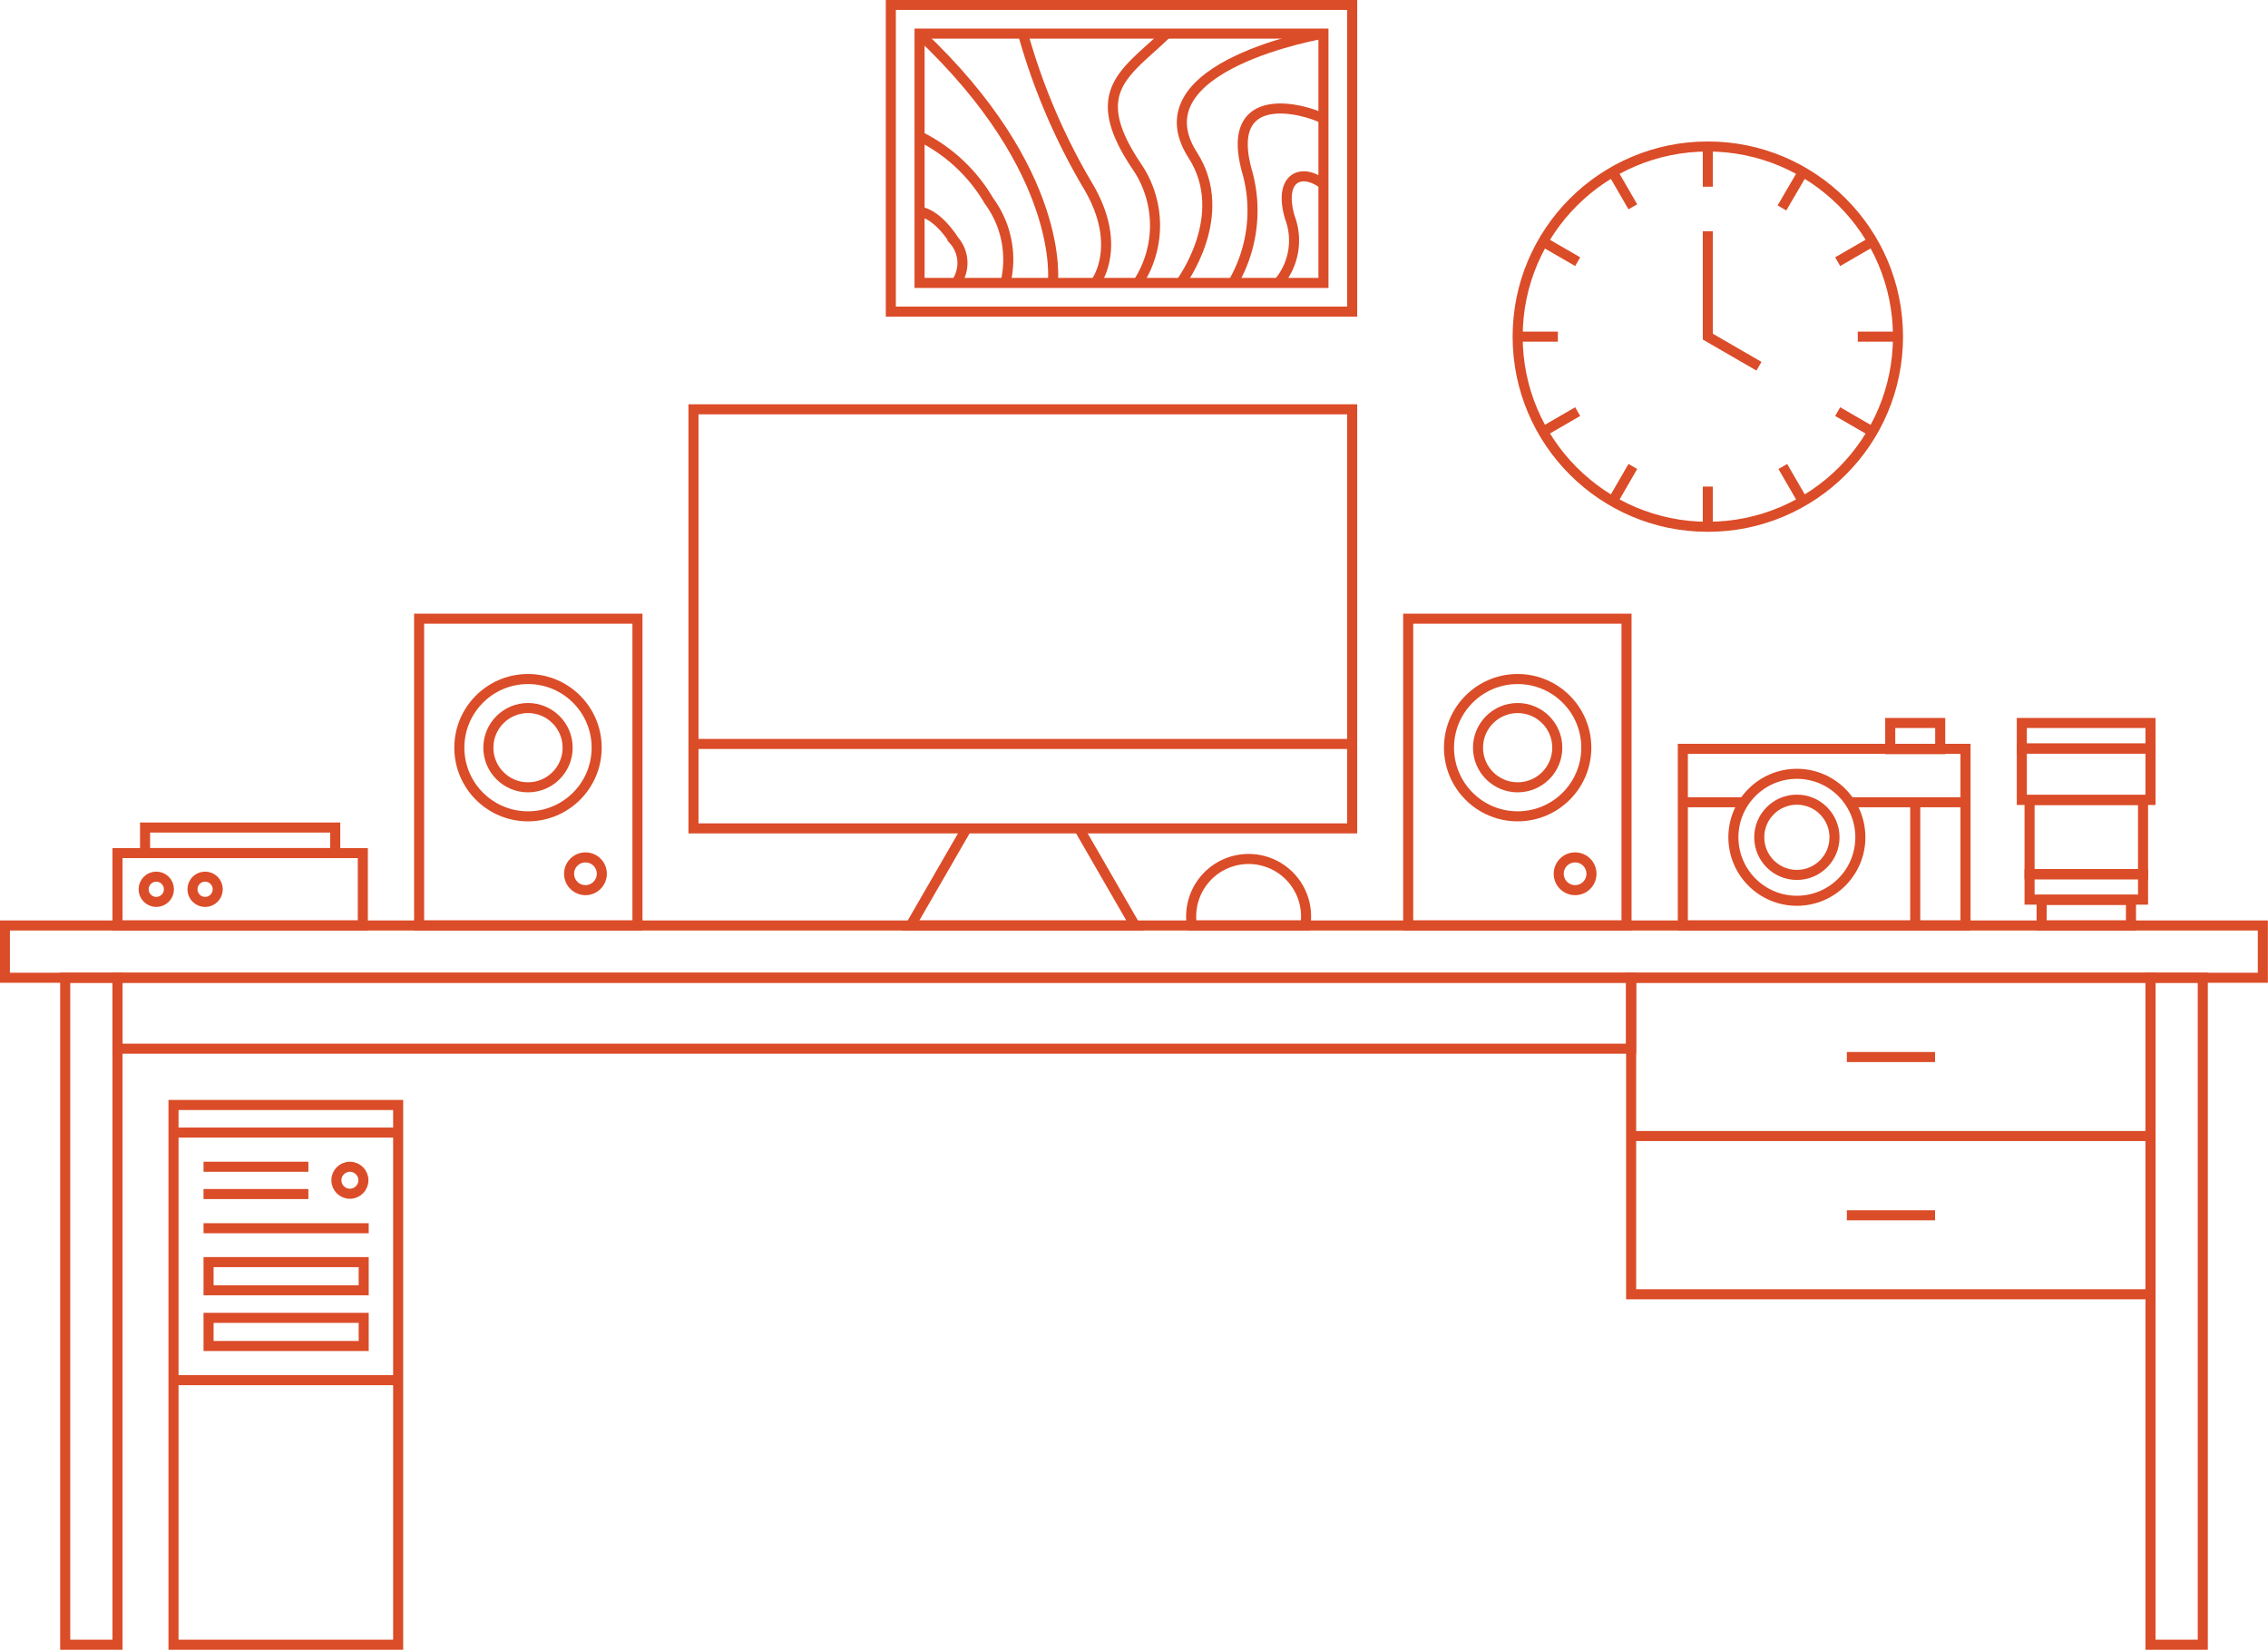 <svg xmlns="http://www.w3.org/2000/svg" viewBox="0 0 78.95 57.44"><defs><style>.cls-1,.cls-2,.cls-3{fill:none;stroke:#db4c28;stroke-width:0.35px;}.cls-1,.cls-2{stroke-miterlimit:10;}.cls-2{stroke-linecap:square;}.cls-3{stroke-miterlimit:5;}</style></defs><title>Asset 7</title><g id="Layer_2" data-name="Layer 2"><g id="Layer_1-2" data-name="Layer 1"><rect class="cls-1" x="24.14" y="14.25" width="22.93" height="14.59"/><line class="cls-1" x1="24.14" y1="25.9" x2="47.07" y2="25.9"/><polyline class="cls-1" points="33.65 28.84 31.7 32.22 39.51 32.22 37.56 28.84"/><path class="cls-1" d="M41.49,32.22h3.95a2,2,0,1,0-3.95,0Z"/><rect class="cls-1" x="4.09" y="29.7" width="8.54" height="2.52"/><rect class="cls-1" x="14.58" y="21.54" width="7.6" height="10.68" transform="translate(36.77 53.76) rotate(180)"/><circle class="cls-1" cx="18.38" cy="26.03" r="2.39"/><circle class="cls-1" cx="20.38" cy="30.42" r="0.57"/><circle class="cls-1" cx="18.38" cy="26.03" r="1.38"/><rect class="cls-1" x="49.03" y="21.54" width="7.6" height="10.68" transform="translate(105.65 53.76) rotate(180)"/><circle class="cls-1" cx="52.83" cy="26.03" r="2.39"/><circle class="cls-1" cx="54.83" cy="30.42" r="0.57"/><circle class="cls-1" cx="52.83" cy="26.03" r="1.38"/><rect class="cls-1" x="58.58" y="26.07" width="9.84" height="6.15"/><line class="cls-1" x1="64.4" y1="27.93" x2="68.43" y2="27.93"/><line class="cls-1" x1="58.58" y1="27.93" x2="60.7" y2="27.93"/><circle class="cls-1" cx="62.55" cy="29.15" r="2.21"/><circle class="cls-1" cx="62.55" cy="29.15" r="1.31"/><rect class="cls-1" x="65.8" y="25.17" width="1.74" height="0.91"/><line class="cls-1" x1="66.67" y1="27.93" x2="66.67" y2="32.22"/><rect class="cls-1" x="71.07" y="31.33" width="3.11" height="0.89"/><rect class="cls-1" x="70.65" y="30.43" width="3.95" height="0.89"/><rect class="cls-1" x="70.38" y="26.06" width="4.48" height="1.79"/><rect class="cls-1" x="70.38" y="25.17" width="4.48" height="0.89"/><rect class="cls-1" x="70.65" y="27.85" width="3.95" height="2.59"/><rect class="cls-1" x="0.17" y="32.22" width="78.6" height="1.82"/><rect class="cls-1" x="64.17" y="44.74" width="23.22" height="1.82" transform="translate(30.12 121.43) rotate(-90)"/><rect class="cls-1" x="-8.43" y="44.74" width="23.22" height="1.82" transform="translate(-42.47 48.83) rotate(-90)"/><circle class="cls-1" cx="59.45" cy="11.72" r="6.62"/><line class="cls-1" x1="59.45" y1="16.94" x2="59.45" y2="18.34"/><line class="cls-1" x1="59.45" y1="5.1" x2="59.45" y2="6.5"/><line class="cls-1" x1="64.67" y1="11.72" x2="66.06" y2="11.72"/><line class="cls-1" x1="52.83" y1="11.72" x2="54.23" y2="11.72"/><line class="cls-1" x1="62.06" y1="16.24" x2="62.76" y2="17.45"/><line class="cls-1" x1="56.14" y1="5.99" x2="56.84" y2="7.2"/><line class="cls-1" x1="63.97" y1="9.11" x2="65.18" y2="8.41"/><line class="cls-1" x1="53.71" y1="15.03" x2="54.92" y2="14.33"/><line class="cls-1" x1="65.18" y1="15.03" x2="63.97" y2="14.33"/><line class="cls-1" x1="53.71" y1="8.41" x2="54.92" y2="9.11"/><line class="cls-1" x1="62.03" y1="7.24" x2="62.76" y2="5.99"/><line class="cls-1" x1="56.14" y1="17.45" x2="56.84" y2="16.24"/><polyline class="cls-1" points="61.23 12.75 59.45 11.72 59.45 8.05"/><rect class="cls-1" x="33.7" y="-2.52" width="10.68" height="16.06" transform="translate(44.55 -33.53) rotate(90)"/><rect class="cls-1" x="32.01" y="1.17" width="14.06" height="8.68"/><circle class="cls-1" cx="5.44" cy="30.96" r="0.44"/><circle class="cls-1" cx="7.14" cy="30.96" r="0.44"/><rect class="cls-1" x="5.05" y="28.81" width="6.62" height="0.89"/><rect class="cls-1" x="6.04" y="38.47" width="7.82" height="18.79"/><line class="cls-1" x1="6.04" y1="48.05" x2="13.87" y2="48.05"/><line class="cls-1" x1="13.87" y1="39.43" x2="6.04" y2="39.43"/><line class="cls-2" x1="7.26" y1="40.62" x2="10.56" y2="40.62"/><line class="cls-2" x1="7.26" y1="41.57" x2="10.56" y2="41.57"/><line class="cls-2" x1="7.26" y1="42.76" x2="12.66" y2="42.76"/><rect class="cls-1" x="7.26" y="43.94" width="5.4" height="0.98"/><rect class="cls-1" x="7.26" y="45.88" width="5.4" height="0.98"/><circle class="cls-1" cx="12.18" cy="41.09" r="0.47"/><rect class="cls-1" x="4.09" y="34.04" width="52.69" height="2.47"/><rect class="cls-1" x="56.78" y="34.04" width="18.08" height="11.02"/><line class="cls-1" x1="56.78" y1="39.55" x2="74.87" y2="39.55"/><line class="cls-1" x1="64.29" y1="36.8" x2="67.36" y2="36.8"/><line class="cls-1" x1="64.29" y1="42.31" x2="67.36" y2="42.31"/><path class="cls-3" d="M32,7.37s.56,0,1.21,1a1.2,1.2,0,0,1,.05,1.51"/><path class="cls-3" d="M35,9.85A3.43,3.43,0,0,0,34.43,7,5.72,5.72,0,0,0,32,4.74"/><path class="cls-3" d="M36.65,9.85S37.14,6,32,1.17"/><path class="cls-3" d="M38.13,9.85s1-1.28-.27-3.4a22,22,0,0,1-2.25-5.28"/><path class="cls-3" d="M39.61,9.85a3.65,3.65,0,0,0,0-4c-1.83-2.68-.42-3.3,1-4.68"/><path class="cls-3" d="M41.1,9.85s1.77-2.35.42-4.45c-2-3.12,4.55-4.23,4.55-4.23"/><path class="cls-3" d="M42.92,9.85A5,5,0,0,0,43.42,6c-.82-2.86,1.75-2.3,2.65-1.87"/><path class="cls-3" d="M44.5,9.85a2.27,2.27,0,0,0,.4-2.28c-.4-1.38.38-1.75,1.17-1.16"/></g></g></svg>